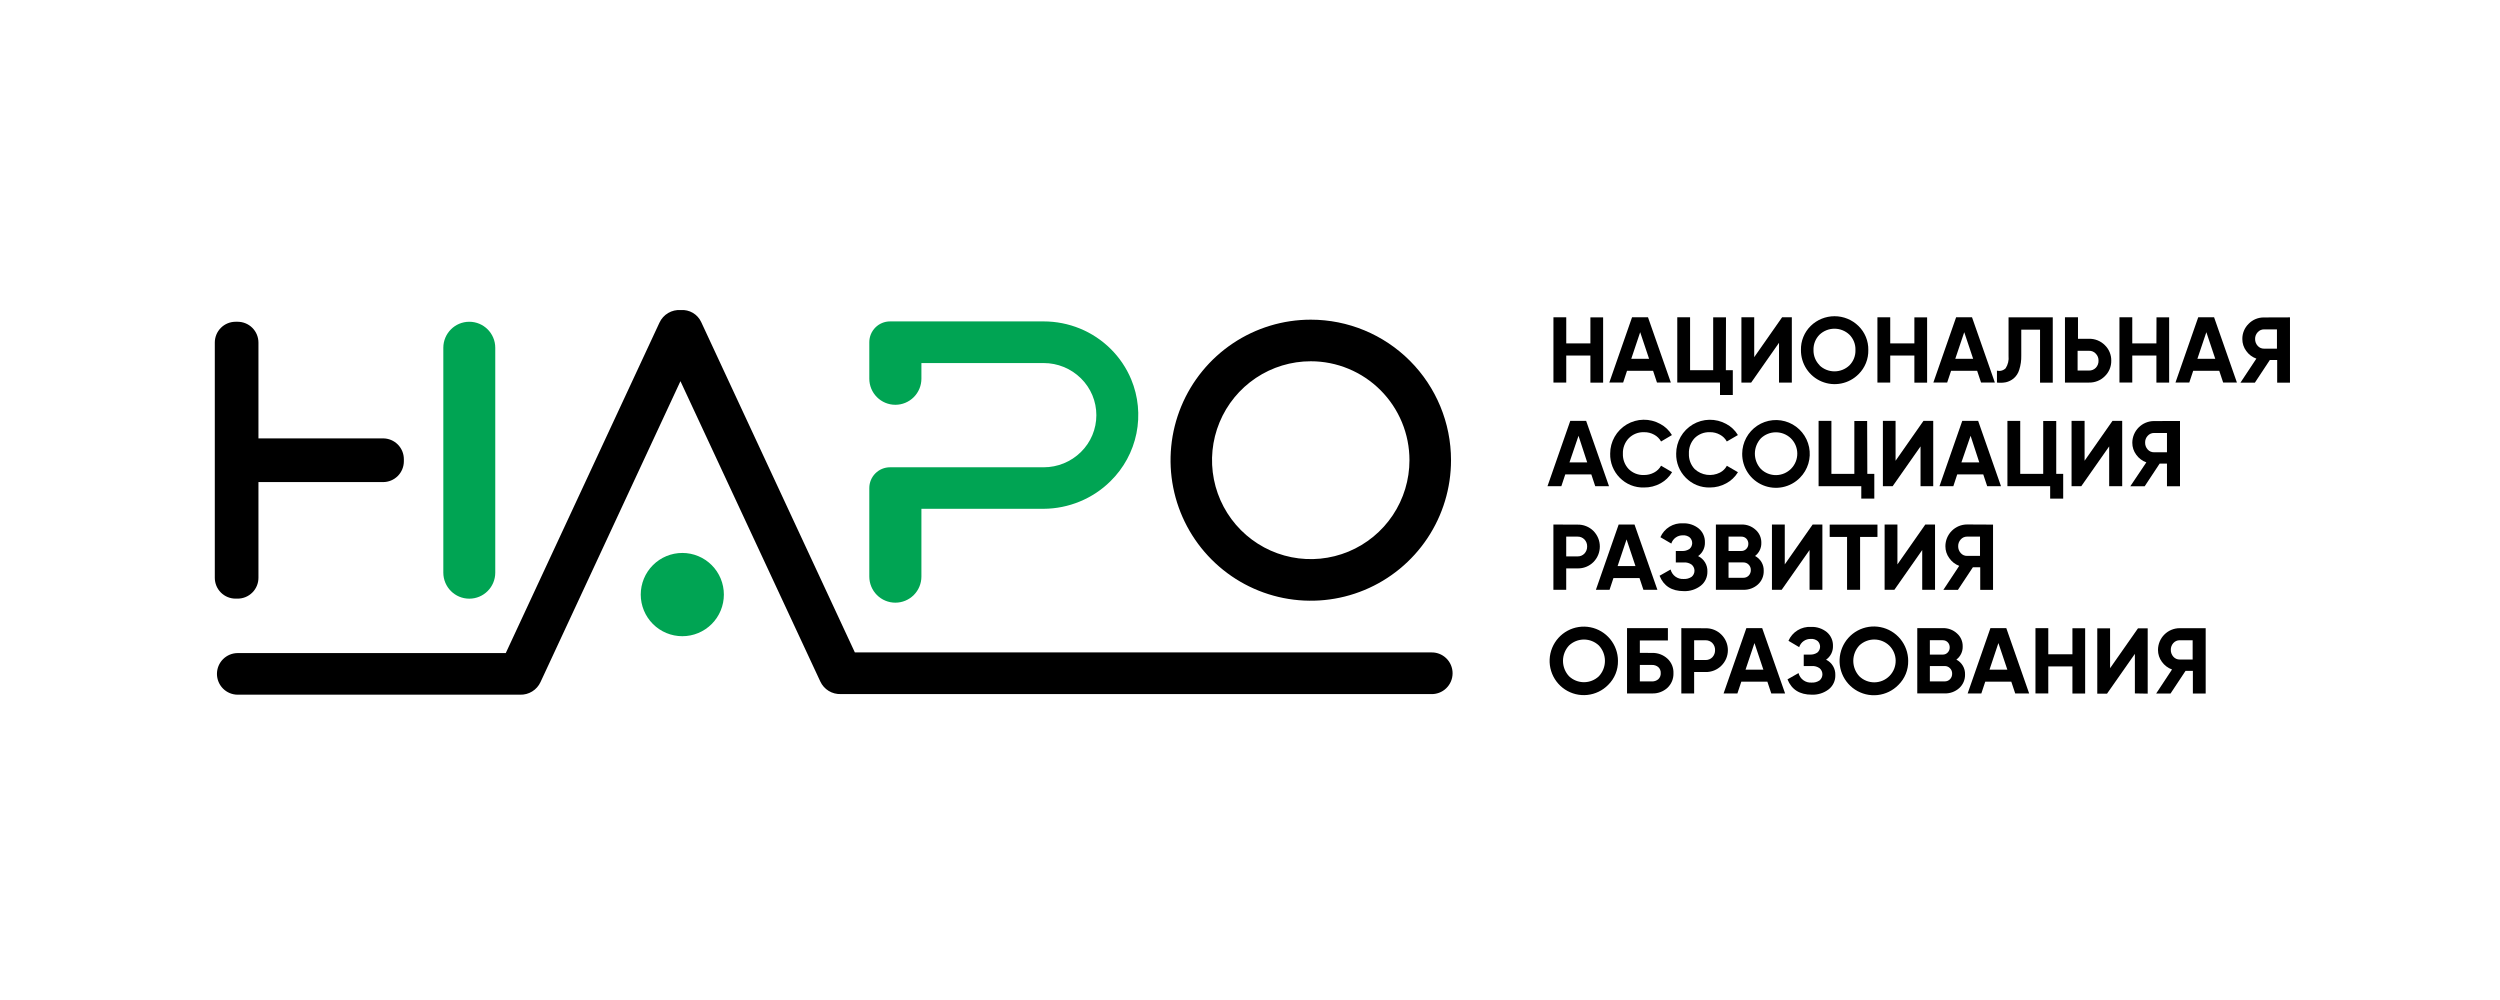<svg width="250" height="100" viewBox="0 0 250 100" fill="none" xmlns="http://www.w3.org/2000/svg">
<path d="M49.526 34.778C49.526 33.341 48.364 32.176 46.929 32.176C45.495 32.176 44.332 33.341 44.332 34.778V57.265C44.332 58.702 45.495 59.867 46.929 59.867C48.364 59.867 49.526 58.702 49.526 57.265V34.778Z" fill="#00A453"/>
<path fill-rule="evenodd" clip-rule="evenodd" d="M52.018 69.469C52.443 69.481 52.862 69.368 53.224 69.143C53.585 68.919 53.873 68.593 54.051 68.207L68.044 38.117L82.029 68.146C82.209 68.536 82.5 68.864 82.865 69.089C83.231 69.313 83.655 69.424 84.083 69.408H143.083C143.364 69.421 143.645 69.376 143.908 69.278C144.171 69.179 144.412 69.028 144.615 68.833C144.819 68.638 144.981 68.404 145.091 68.145C145.202 67.886 145.259 67.607 145.259 67.326C145.259 67.044 145.202 66.765 145.091 66.506C144.981 66.247 144.819 66.013 144.615 65.818C144.412 65.624 144.171 65.472 143.908 65.373C143.645 65.275 143.364 65.23 143.083 65.243H85.486L70.12 32.207C69.942 31.822 69.651 31.5 69.285 31.285C68.92 31.071 68.497 30.973 68.075 31.006C67.634 30.974 67.195 31.078 66.815 31.302C66.434 31.527 66.132 31.863 65.947 32.264L50.577 65.308H23.771C23.221 65.308 22.693 65.528 22.303 65.918C21.914 66.308 21.695 66.837 21.695 67.389C21.695 67.94 21.914 68.469 22.303 68.86C22.693 69.25 23.221 69.469 23.771 69.469H52.001H52.018Z" fill="black"/>
<path fill-rule="evenodd" clip-rule="evenodd" d="M23.556 32.176C23.006 32.176 22.478 32.395 22.088 32.785C21.699 33.175 21.48 33.704 21.48 34.256V57.783C21.48 58.334 21.699 58.864 22.088 59.254C22.478 59.644 23.006 59.863 23.556 59.863H23.765C24.316 59.863 24.844 59.644 25.234 59.254C25.624 58.864 25.844 58.335 25.845 57.783V48.208H38.31C38.582 48.208 38.852 48.155 39.104 48.05C39.356 47.946 39.585 47.792 39.778 47.599C39.971 47.406 40.123 47.177 40.228 46.924C40.332 46.672 40.386 46.401 40.386 46.128V45.919C40.386 45.646 40.332 45.376 40.228 45.123C40.123 44.871 39.971 44.642 39.778 44.448C39.585 44.255 39.356 44.102 39.104 43.997C38.852 43.893 38.582 43.839 38.31 43.839H25.845V34.265C25.846 33.991 25.792 33.719 25.688 33.466C25.584 33.212 25.431 32.982 25.238 32.788C25.044 32.594 24.815 32.44 24.562 32.335C24.309 32.23 24.038 32.176 23.765 32.176H23.556Z" fill="black"/>
<path fill-rule="evenodd" clip-rule="evenodd" d="M140.946 46.019C140.946 47.976 140.367 49.889 139.282 51.515C138.197 53.142 136.655 54.41 134.851 55.159C133.047 55.907 131.062 56.103 129.147 55.721C127.232 55.339 125.473 54.396 124.092 53.012C122.712 51.629 121.772 49.866 121.391 47.946C121.011 46.027 121.207 44.038 121.955 42.231C122.703 40.423 123.969 38.879 125.593 37.792C127.217 36.706 129.126 36.126 131.078 36.127C132.375 36.127 133.658 36.383 134.855 36.88C136.053 37.377 137.141 38.106 138.057 39.025C138.974 39.943 139.7 41.034 140.196 42.234C140.692 43.434 140.946 44.72 140.946 46.019ZM145.102 46.019C145.102 48.799 144.28 51.516 142.739 53.826C141.198 56.137 139.008 57.938 136.445 59.002C133.883 60.066 131.063 60.344 128.342 59.802C125.622 59.26 123.123 57.921 121.162 55.956C119.201 53.991 117.865 51.487 117.324 48.761C116.783 46.035 117.061 43.209 118.122 40.642C119.184 38.074 120.981 35.879 123.287 34.335C125.593 32.791 128.305 31.967 131.078 31.967C134.798 31.967 138.365 33.447 140.995 36.083C143.625 38.718 145.102 42.292 145.102 46.019Z" fill="black"/>
<path fill-rule="evenodd" clip-rule="evenodd" d="M113.118 37.933C112.641 36.792 111.943 35.756 111.064 34.887C110.183 34.014 109.14 33.324 107.993 32.854C106.842 32.384 105.611 32.141 104.367 32.141H89.001C88.451 32.142 87.925 32.361 87.536 32.751C87.148 33.141 86.93 33.67 86.93 34.221V37.868C86.93 38.56 87.204 39.224 87.693 39.714C88.182 40.204 88.844 40.479 89.535 40.479C90.227 40.479 90.889 40.204 91.378 39.714C91.867 39.224 92.141 38.56 92.141 37.868V36.306H104.367C105.761 36.303 107.1 36.852 108.093 37.833C108.582 38.313 108.97 38.887 109.235 39.519C109.5 40.152 109.636 40.831 109.636 41.517C109.636 42.203 109.5 42.882 109.235 43.515C108.97 44.147 108.582 44.72 108.093 45.201C107.1 46.181 105.761 46.73 104.367 46.728H89.001C88.452 46.728 87.925 46.947 87.537 47.336C87.148 47.726 86.93 48.254 86.93 48.804V57.282C86.93 57.339 86.93 57.399 86.93 57.46C86.93 57.521 86.93 57.587 86.93 57.656C86.93 58.349 87.204 59.013 87.693 59.503C88.182 59.992 88.844 60.267 89.535 60.267C90.227 60.267 90.889 59.992 91.378 59.503C91.867 59.013 92.141 58.349 92.141 57.656C92.141 57.587 92.141 57.521 92.141 57.46C92.141 57.399 92.141 57.339 92.141 57.282V50.88H104.367C105.606 50.873 106.831 50.626 107.976 50.153C109.122 49.684 110.166 48.993 111.047 48.121C112.369 46.825 113.274 45.162 113.643 43.346C114.012 41.529 113.829 39.644 113.118 37.933Z" fill="#00A453"/>
<path d="M68.231 55.295C68.776 55.294 69.317 55.402 69.822 55.611C70.326 55.82 70.785 56.127 71.171 56.514C71.557 56.9 71.863 57.36 72.072 57.865C72.28 58.371 72.387 58.913 72.387 59.46C72.387 60.007 72.279 60.548 72.07 61.053C71.861 61.558 71.555 62.017 71.169 62.403C70.783 62.79 70.325 63.096 69.821 63.305C69.317 63.514 68.776 63.621 68.231 63.62C67.129 63.62 66.072 63.182 65.293 62.402C64.514 61.622 64.075 60.564 64.074 59.46C64.074 58.355 64.512 57.296 65.292 56.515C66.071 55.734 67.128 55.295 68.231 55.295Z" fill="#00A453"/>
<path d="M159.04 31.737H160.312V38.265H159.04V35.554H156.625V38.257H155.344V31.729H156.625V34.34H159.04V31.737Z" fill="black"/>
<path d="M165.698 38.255L165.307 37.08H162.702L162.315 38.255H160.93L163.205 31.727H164.799L167.084 38.255H165.698ZM163.127 35.878H164.908L164.018 33.219L163.127 35.878Z" fill="black"/>
<path d="M172.586 37.023H173.281V39.499H172V38.255H167.727V31.727H169.008V37.023H171.318V31.735H172.599L172.586 37.023Z" fill="black"/>
<path d="M177.902 38.257V34.279L175.118 38.257H174.141V31.729H175.422V35.715L178.21 31.729H179.183V38.257H177.902Z" fill="black"/>
<path d="M185.862 37.41C185.39 37.888 184.786 38.215 184.128 38.347C183.47 38.48 182.787 38.412 182.167 38.153C181.547 37.894 181.019 37.455 180.65 36.893C180.28 36.331 180.087 35.671 180.095 34.999C180.084 34.553 180.165 34.11 180.333 33.697C180.5 33.283 180.75 32.909 181.067 32.596C181.706 31.971 182.563 31.621 183.456 31.621C184.349 31.621 185.206 31.971 185.845 32.596C186.165 32.907 186.418 33.281 186.587 33.695C186.757 34.108 186.84 34.552 186.831 34.999C186.841 35.445 186.761 35.89 186.594 36.304C186.428 36.719 186.179 37.095 185.862 37.41ZM181.953 36.539C182.357 36.922 182.892 37.136 183.447 37.136C184.003 37.136 184.538 36.922 184.941 36.539C185.142 36.338 185.298 36.098 185.402 35.834C185.506 35.57 185.555 35.287 185.545 35.003C185.555 34.719 185.506 34.436 185.402 34.172C185.298 33.908 185.142 33.668 184.941 33.467C184.538 33.084 184.003 32.87 183.447 32.87C182.892 32.87 182.357 33.084 181.953 33.467C181.753 33.668 181.596 33.908 181.493 34.172C181.389 34.436 181.34 34.719 181.35 35.003C181.343 35.287 181.395 35.57 181.501 35.834C181.608 36.097 181.768 36.336 181.971 36.535L181.953 36.539Z" fill="black"/>
<path d="M191.438 31.737H192.711V38.265H191.438V35.554H189.023V38.257H187.742V31.729H189.023V34.34H191.438V31.737Z" fill="black"/>
<path d="M198.105 38.255L197.714 37.08H195.108L194.717 38.255H193.336L195.612 31.727H197.201L199.486 38.255H198.105ZM195.529 35.878H197.314L196.424 33.219L195.529 35.878Z" fill="black"/>
<path d="M199.695 38.256V37.063C199.848 37.102 200.008 37.102 200.161 37.06C200.313 37.019 200.452 36.939 200.564 36.828C200.8 36.462 200.902 36.025 200.855 35.592V31.736H205.276V38.264H204.004V32.968H202.127V35.553C202.139 36.037 202.07 36.519 201.923 36.98C201.823 37.32 201.625 37.623 201.354 37.851C201.133 38.032 200.873 38.16 200.594 38.225C200.298 38.283 199.995 38.293 199.695 38.256Z" fill="black"/>
<path d="M208.902 33.878C209.195 33.872 209.486 33.925 209.757 34.034C210.029 34.144 210.276 34.307 210.483 34.514C210.691 34.715 210.855 34.956 210.966 35.224C211.076 35.491 211.131 35.778 211.126 36.067C211.131 36.357 211.076 36.644 210.966 36.911C210.855 37.179 210.691 37.42 210.483 37.621C210.276 37.828 210.029 37.991 209.757 38.101C209.486 38.21 209.195 38.263 208.902 38.257H206.496V31.729H207.799V33.878H208.902ZM208.902 37.055C209.029 37.058 209.155 37.035 209.272 36.987C209.389 36.939 209.495 36.867 209.584 36.777C209.673 36.682 209.743 36.571 209.789 36.449C209.836 36.327 209.857 36.198 209.853 36.067C209.857 35.939 209.835 35.812 209.789 35.692C209.743 35.572 209.673 35.463 209.584 35.371C209.499 35.275 209.394 35.199 209.276 35.149C209.158 35.098 209.03 35.075 208.902 35.08H207.76V37.055H208.902Z" fill="black"/>
<path d="M215.65 31.735H216.914V38.263H215.641V35.552H213.227V38.255H211.945V31.727H213.227V34.338H215.641L215.65 31.735Z" fill="black"/>
<path d="M222.316 38.255L221.925 37.08H219.319L218.928 38.255H217.547L219.823 31.727H221.408L223.692 38.255H222.316ZM219.74 35.878H221.525L220.635 33.219L219.74 35.878Z" fill="black"/>
<path d="M228.998 31.736V38.264H227.717V36.001H226.983L225.489 38.264H224.047L225.636 35.862C225.228 35.718 224.874 35.451 224.624 35.096C224.369 34.753 224.231 34.336 224.234 33.908C224.229 33.624 224.282 33.342 224.391 33.079C224.499 32.816 224.66 32.578 224.863 32.38C225.062 32.175 225.301 32.013 225.564 31.904C225.828 31.795 226.111 31.741 226.396 31.745L228.998 31.736ZM226.392 34.865H227.695V32.938H226.392C226.274 32.938 226.158 32.963 226.051 33.012C225.944 33.06 225.848 33.132 225.771 33.22C225.685 33.311 225.618 33.417 225.573 33.534C225.528 33.65 225.507 33.774 225.51 33.899C225.506 34.154 225.599 34.4 225.771 34.587C225.849 34.676 225.945 34.746 226.053 34.795C226.161 34.843 226.278 34.867 226.396 34.865H226.392Z" fill="black"/>
<path d="M159.523 48.618L159.132 47.443H156.526L156.135 48.618H154.75L157.026 42.09H158.615L160.9 48.618H159.523ZM156.948 46.237H158.72L157.851 43.578L156.948 46.237Z" fill="black"/>
<path d="M164.4 48.75C163.95 48.764 163.501 48.684 163.083 48.516C162.666 48.347 162.287 48.094 161.972 47.771C161.659 47.455 161.413 47.078 161.248 46.663C161.084 46.249 161.005 45.806 161.017 45.36C161.016 44.771 161.169 44.193 161.46 43.682C161.751 43.17 162.17 42.744 162.675 42.444C163.181 42.145 163.756 41.982 164.343 41.973C164.93 41.964 165.51 42.108 166.024 42.392C166.509 42.648 166.913 43.034 167.193 43.506L166.107 44.15C165.949 43.862 165.71 43.626 165.421 43.471C165.114 43.3 164.768 43.213 164.417 43.219C164.135 43.207 163.852 43.254 163.588 43.356C163.325 43.459 163.085 43.615 162.884 43.815C162.686 44.02 162.53 44.264 162.428 44.531C162.326 44.798 162.279 45.083 162.289 45.369C162.278 45.65 162.323 45.932 162.423 46.196C162.522 46.459 162.673 46.701 162.867 46.905C163.067 47.105 163.307 47.261 163.571 47.364C163.835 47.466 164.117 47.513 164.4 47.501C164.749 47.505 165.094 47.422 165.403 47.257C165.701 47.103 165.945 46.864 166.107 46.57L167.21 47.214C166.931 47.686 166.531 48.074 166.05 48.337C165.545 48.615 164.976 48.758 164.4 48.75Z" fill="black"/>
<path d="M170.997 48.749C170.548 48.763 170.1 48.683 169.683 48.515C169.266 48.346 168.888 48.093 168.574 47.77C168.26 47.454 168.014 47.077 167.85 46.663C167.686 46.248 167.607 45.805 167.618 45.359C167.619 44.772 167.772 44.195 168.062 43.685C168.353 43.175 168.771 42.749 169.275 42.45C169.779 42.15 170.352 41.987 170.938 41.977C171.524 41.967 172.103 42.109 172.617 42.391C173.104 42.646 173.51 43.032 173.79 43.505L172.682 44.149C172.525 43.86 172.287 43.624 171.996 43.47C171.69 43.299 171.344 43.212 170.993 43.218C170.71 43.207 170.428 43.254 170.164 43.356C169.901 43.459 169.661 43.615 169.46 43.814C169.266 44.022 169.116 44.267 169.019 44.533C168.921 44.8 168.878 45.084 168.891 45.368C168.88 45.649 168.925 45.93 169.023 46.194C169.122 46.458 169.271 46.699 169.464 46.904C169.8 47.215 170.224 47.416 170.677 47.479C171.13 47.542 171.592 47.464 172 47.257C172.292 47.104 172.531 46.868 172.687 46.578L173.794 47.222C173.509 47.693 173.103 48.078 172.617 48.336C172.121 48.609 171.563 48.751 170.997 48.749Z" fill="black"/>
<path d="M179.999 47.771C179.528 48.252 178.924 48.58 178.265 48.714C177.606 48.848 176.922 48.782 176.301 48.524C175.679 48.266 175.149 47.828 174.778 47.265C174.407 46.703 174.213 46.043 174.219 45.369C174.222 44.814 174.362 44.268 174.625 43.78C174.889 43.291 175.268 42.875 175.73 42.568C176.191 42.261 176.721 42.073 177.273 42.02C177.824 41.966 178.38 42.05 178.892 42.262C179.404 42.475 179.856 42.81 180.208 43.239C180.559 43.668 180.801 44.177 180.91 44.721C181.019 45.265 180.994 45.828 180.835 46.36C180.676 46.892 180.389 47.377 179.999 47.771ZM176.091 46.901C176.497 47.298 177.045 47.518 177.613 47.511C178.181 47.504 178.723 47.271 179.12 46.864C179.517 46.456 179.736 45.908 179.729 45.339C179.722 44.769 179.49 44.226 179.083 43.828C178.679 43.444 178.144 43.23 177.587 43.23C177.03 43.23 176.494 43.444 176.091 43.828C175.703 44.246 175.487 44.794 175.487 45.365C175.487 45.935 175.703 46.484 176.091 46.901Z" fill="black"/>
<path d="M186.732 47.386H187.431V49.862H186.129V48.618H181.859V42.09H183.141V47.386H185.434V42.099H186.715L186.732 47.386Z" fill="black"/>
<path d="M192.054 48.618V44.64L189.266 48.618H188.289V42.09H189.557V46.076L192.345 42.09H193.323V48.618H192.054Z" fill="black"/>
<path d="M198.718 48.618L198.327 47.443H195.721L195.335 48.618H193.949L196.225 42.09H197.815L200.099 48.618H198.718ZM196.142 46.237H197.927L197.059 43.578L196.142 46.237Z" fill="black"/>
<path d="M205.624 47.386H206.319V49.862H205.016V48.618H200.742V42.09H202.023V47.386H204.321V42.099H205.624V47.386Z" fill="black"/>
<path d="M210.917 48.618V44.64L208.129 48.618H207.156V42.09H208.459V46.076L211.247 42.09H212.22V48.618H210.917Z" fill="black"/>
<path d="M218 42.098V48.626H216.697V46.363H215.963L214.469 48.626H213.031L214.634 46.236C214.226 46.092 213.872 45.824 213.622 45.47C213.367 45.127 213.229 44.71 213.231 44.282C213.231 43.705 213.46 43.152 213.867 42.744C214.274 42.336 214.827 42.106 215.403 42.106L218 42.098ZM215.394 45.227H216.697V43.299H215.394C215.275 43.298 215.158 43.323 215.05 43.372C214.943 43.421 214.846 43.492 214.768 43.582C214.683 43.672 214.617 43.779 214.573 43.895C214.529 44.012 214.508 44.136 214.512 44.261C214.506 44.514 214.598 44.761 214.768 44.948C214.847 45.038 214.944 45.109 215.053 45.157C215.162 45.205 215.279 45.229 215.398 45.227H215.394Z" fill="black"/>
<path d="M157.763 52.462C158.056 52.456 158.347 52.508 158.618 52.618C158.89 52.727 159.137 52.89 159.344 53.097C159.753 53.511 159.983 54.069 159.983 54.651C159.983 55.233 159.753 55.791 159.344 56.205C159.137 56.412 158.89 56.575 158.618 56.684C158.347 56.793 158.056 56.846 157.763 56.84H156.621V58.981H155.34V52.453L157.763 52.462ZM157.763 55.639C157.889 55.642 158.015 55.619 158.131 55.571C158.248 55.523 158.353 55.451 158.441 55.36C158.622 55.169 158.72 54.914 158.714 54.651C158.719 54.52 158.697 54.39 158.65 54.268C158.603 54.146 158.532 54.035 158.441 53.941C158.353 53.851 158.248 53.779 158.131 53.731C158.015 53.683 157.889 53.66 157.763 53.663H156.621V55.639H157.763Z" fill="black"/>
<path d="M164.341 58.981L163.95 57.806H161.344L160.954 58.981H159.59L161.866 52.453H163.451L165.74 58.981H164.341ZM161.761 56.605H163.546L162.656 53.941L161.761 56.605Z" fill="black"/>
<path d="M169.809 55.609C170.099 55.747 170.341 55.967 170.506 56.241C170.672 56.516 170.753 56.834 170.739 57.154C170.746 57.425 170.69 57.694 170.576 57.94C170.461 58.185 170.291 58.401 170.079 58.569C169.594 58.944 168.993 59.137 168.38 59.112C167.173 59.112 166.365 58.6 165.957 57.576L167.06 56.95C167.132 57.236 167.302 57.488 167.54 57.661C167.778 57.834 168.069 57.918 168.363 57.898C168.65 57.917 168.934 57.839 169.171 57.676C169.258 57.602 169.328 57.509 169.376 57.404C169.424 57.3 169.449 57.186 169.449 57.071C169.449 56.956 169.424 56.843 169.376 56.739C169.328 56.634 169.258 56.541 169.171 56.467C168.944 56.304 168.668 56.225 168.389 56.245H167.581V55.1H168.194C168.461 55.115 168.726 55.044 168.949 54.895C169.031 54.825 169.097 54.739 169.144 54.642C169.19 54.544 169.216 54.439 169.219 54.331C169.222 54.223 169.203 54.116 169.163 54.016C169.122 53.916 169.061 53.826 168.984 53.751C168.792 53.593 168.546 53.515 168.298 53.533C168.04 53.524 167.787 53.599 167.576 53.748C167.365 53.896 167.208 54.11 167.13 54.356L166.04 53.72C166.229 53.285 166.547 52.919 166.951 52.67C167.355 52.422 167.825 52.304 168.298 52.332C168.871 52.308 169.433 52.494 169.879 52.854C170.078 53.023 170.236 53.235 170.342 53.474C170.448 53.713 170.499 53.973 170.491 54.234C170.501 54.502 170.444 54.768 170.325 55.008C170.206 55.249 170.029 55.455 169.809 55.609Z" fill="black"/>
<path d="M175.503 55.598C175.774 55.739 175.999 55.953 176.153 56.216C176.307 56.48 176.382 56.782 176.372 57.087C176.378 57.343 176.33 57.597 176.23 57.832C176.129 58.067 175.979 58.278 175.79 58.449C175.394 58.804 174.878 58.994 174.348 58.98H171.59V52.452H174.152C174.67 52.437 175.173 52.625 175.555 52.974C175.741 53.136 175.89 53.337 175.99 53.562C176.089 53.788 176.138 54.033 176.133 54.28C176.141 54.534 176.088 54.787 175.979 55.016C175.869 55.246 175.706 55.446 175.503 55.598ZM174.135 53.662H172.854V55.098H174.135C174.227 55.1 174.319 55.084 174.404 55.048C174.489 55.013 174.566 54.96 174.63 54.893C174.697 54.826 174.749 54.746 174.784 54.657C174.819 54.569 174.836 54.475 174.834 54.38C174.837 54.286 174.821 54.192 174.787 54.104C174.754 54.016 174.703 53.935 174.639 53.866C174.573 53.799 174.495 53.746 174.408 53.711C174.322 53.676 174.228 53.659 174.135 53.662ZM174.33 57.779C174.43 57.781 174.529 57.763 174.622 57.726C174.715 57.688 174.799 57.632 174.869 57.561C174.939 57.487 174.995 57.4 175.031 57.304C175.068 57.209 175.085 57.106 175.082 57.004C175.085 56.904 175.068 56.805 175.031 56.712C174.995 56.619 174.939 56.535 174.869 56.465C174.8 56.392 174.716 56.334 174.623 56.296C174.53 56.258 174.431 56.24 174.33 56.242H172.854V57.779H174.33Z" fill="black"/>
<path d="M180.956 58.981V55.003L178.168 58.981H177.195V52.453H178.477V56.44L181.265 52.453H182.238V58.981H180.956Z" fill="black"/>
<path d="M187.746 52.461V53.693H186.009V58.98H184.706V53.693H182.969V52.461H187.746Z" fill="black"/>
<path d="M192.222 58.981V55.003L189.438 58.981H188.461V52.453H189.742V56.44L192.53 52.453H193.503V58.981H192.222Z" fill="black"/>
<path d="M199.304 52.46V58.988H198.023V56.725H197.289L195.791 58.988H194.336L195.921 56.586C195.518 56.436 195.171 56.166 194.927 55.811C194.673 55.468 194.537 55.051 194.54 54.623C194.54 54.046 194.769 53.493 195.176 53.085C195.583 52.676 196.136 52.447 196.712 52.447L199.304 52.46ZM196.699 55.589H198.001V53.661H196.699C196.581 53.661 196.465 53.685 196.358 53.733C196.251 53.781 196.155 53.852 196.078 53.94C195.905 54.125 195.811 54.37 195.817 54.623C195.812 54.877 195.906 55.124 196.078 55.311C196.155 55.4 196.251 55.472 196.359 55.52C196.467 55.568 196.585 55.592 196.703 55.589H196.699Z" fill="black"/>
<path d="M160.811 68.494C160.255 69.058 159.521 69.411 158.733 69.494C157.946 69.576 157.155 69.382 156.494 68.945C155.834 68.507 155.346 67.854 155.113 67.096C154.879 66.338 154.916 65.522 155.216 64.788C155.516 64.055 156.061 63.448 156.758 63.072C157.455 62.696 158.26 62.574 159.037 62.726C159.814 62.879 160.514 63.297 161.017 63.909C161.52 64.521 161.796 65.29 161.797 66.083C161.806 66.531 161.723 66.976 161.553 67.391C161.384 67.805 161.131 68.181 160.811 68.494ZM156.902 67.623C157.306 68.006 157.84 68.22 158.396 68.22C158.952 68.22 159.487 68.006 159.89 67.623C160.278 67.206 160.494 66.657 160.494 66.087C160.494 65.517 160.278 64.968 159.89 64.551C159.487 64.168 158.952 63.954 158.396 63.954C157.84 63.954 157.306 64.168 156.902 64.551C156.515 64.968 156.299 65.517 156.299 66.087C156.299 66.657 156.515 67.206 156.902 67.623Z" fill="black"/>
<path d="M165.192 65.293C165.763 65.271 166.32 65.475 166.742 65.863C166.942 66.046 167.099 66.271 167.203 66.521C167.307 66.771 167.356 67.041 167.346 67.312C167.356 67.586 167.308 67.859 167.204 68.113C167.099 68.367 166.942 68.595 166.742 68.783C166.319 69.167 165.762 69.369 165.192 69.344H162.703V62.816H166.79V64.048H163.984V65.284L165.192 65.293ZM165.192 68.143C165.423 68.151 165.648 68.073 165.826 67.926C165.909 67.848 165.975 67.752 166.018 67.647C166.061 67.54 166.08 67.426 166.073 67.312C166.08 67.199 166.061 67.086 166.018 66.981C165.975 66.877 165.91 66.783 165.826 66.707C165.648 66.561 165.422 66.485 165.192 66.494H163.984V68.143H165.192Z" fill="black"/>
<path d="M170.556 62.825C170.849 62.819 171.14 62.872 171.411 62.981C171.683 63.09 171.93 63.253 172.137 63.461C172.343 63.663 172.507 63.905 172.619 64.172C172.731 64.438 172.788 64.725 172.788 65.014C172.788 65.303 172.731 65.59 172.619 65.857C172.507 66.124 172.343 66.365 172.137 66.568C171.93 66.775 171.683 66.938 171.411 67.047C171.14 67.156 170.849 67.21 170.556 67.203H169.414V69.344H168.133V62.816L170.556 62.825ZM170.556 66.002C170.683 66.005 170.809 65.982 170.926 65.934C171.043 65.886 171.15 65.814 171.238 65.724C171.416 65.531 171.513 65.277 171.507 65.014C171.511 64.884 171.49 64.754 171.443 64.632C171.397 64.511 171.327 64.399 171.238 64.305C171.15 64.214 171.043 64.142 170.926 64.095C170.809 64.047 170.683 64.023 170.556 64.026H169.414V66.002H170.556Z" fill="black"/>
<path d="M177.128 69.344L176.737 68.169H174.131L173.74 69.344H172.359L174.635 62.816H176.22L178.509 69.344H177.128ZM174.553 66.968H176.338L175.447 64.305L174.553 66.968Z" fill="black"/>
<path d="M182.607 65.969C182.895 66.107 183.136 66.327 183.3 66.602C183.465 66.877 183.545 67.194 183.532 67.513C183.54 67.784 183.485 68.053 183.371 68.298C183.257 68.544 183.087 68.76 182.876 68.928C182.39 69.303 181.787 69.494 181.173 69.468C179.966 69.468 179.158 68.957 178.75 67.936L179.853 67.309C179.925 67.595 180.095 67.847 180.333 68.02C180.571 68.194 180.862 68.278 181.156 68.258C181.443 68.277 181.727 68.199 181.964 68.036C182.051 67.961 182.121 67.868 182.169 67.764C182.217 67.659 182.242 67.546 182.242 67.431C182.242 67.316 182.217 67.202 182.169 67.098C182.121 66.993 182.051 66.901 181.964 66.826C181.737 66.663 181.461 66.585 181.182 66.604H180.374V65.459H180.991C181.256 65.474 181.518 65.402 181.738 65.255C181.82 65.185 181.886 65.098 181.932 65.001C181.979 64.904 182.004 64.798 182.008 64.69C182.011 64.582 181.992 64.475 181.951 64.375C181.911 64.276 181.85 64.185 181.773 64.11C181.58 63.952 181.335 63.874 181.087 63.893C180.829 63.883 180.575 63.959 180.364 64.107C180.153 64.256 179.997 64.469 179.918 64.715L178.846 64.08C179.035 63.645 179.353 63.278 179.757 63.03C180.161 62.782 180.631 62.663 181.104 62.691C181.677 62.667 182.239 62.853 182.685 63.214C182.884 63.383 183.042 63.595 183.148 63.834C183.254 64.072 183.305 64.332 183.297 64.593C183.306 64.862 183.247 65.129 183.127 65.369C183.006 65.609 182.827 65.815 182.607 65.969Z" fill="black"/>
<path d="M189.838 68.494C189.281 69.063 188.544 69.42 187.754 69.505C186.963 69.59 186.168 69.397 185.503 68.959C184.839 68.522 184.347 67.867 184.111 67.106C183.876 66.345 183.911 65.525 184.211 64.788C184.512 64.05 185.058 63.44 185.758 63.061C186.457 62.683 187.266 62.559 188.047 62.712C188.827 62.865 189.53 63.285 190.036 63.9C190.541 64.515 190.818 65.286 190.819 66.083C190.829 66.531 190.746 66.976 190.578 67.39C190.409 67.805 190.157 68.181 189.838 68.494ZM185.929 67.624C186.13 67.82 186.368 67.976 186.629 68.08C186.891 68.185 187.17 68.237 187.451 68.234C187.732 68.23 188.01 68.171 188.269 68.06C188.527 67.949 188.762 67.788 188.958 67.587C189.155 67.385 189.309 67.146 189.414 66.885C189.518 66.623 189.57 66.343 189.567 66.061C189.564 65.779 189.505 65.501 189.394 65.242C189.283 64.983 189.122 64.748 188.921 64.551C188.517 64.166 187.982 63.952 187.425 63.952C186.868 63.952 186.332 64.166 185.929 64.551C185.543 64.969 185.329 65.518 185.329 66.087C185.329 66.657 185.543 67.205 185.929 67.624Z" fill="black"/>
<path d="M195.635 65.96C195.906 66.1 196.131 66.314 196.285 66.578C196.439 66.841 196.515 67.143 196.504 67.448C196.511 67.704 196.462 67.958 196.362 68.193C196.261 68.428 196.111 68.639 195.922 68.81C195.527 69.165 195.011 69.355 194.48 69.341H191.727V62.813H194.289C194.807 62.798 195.31 62.985 195.692 63.336C195.878 63.497 196.026 63.698 196.126 63.924C196.226 64.149 196.275 64.394 196.269 64.641C196.277 64.896 196.224 65.149 196.113 65.378C196.003 65.608 195.839 65.807 195.635 65.96ZM194.267 64.023H192.986V65.459H194.267C194.36 65.463 194.453 65.446 194.539 65.411C194.625 65.375 194.703 65.322 194.767 65.255C194.833 65.187 194.886 65.107 194.921 65.019C194.956 64.931 194.973 64.836 194.971 64.741C194.973 64.647 194.958 64.553 194.924 64.465C194.891 64.377 194.84 64.296 194.775 64.228C194.711 64.162 194.634 64.109 194.549 64.074C194.464 64.039 194.372 64.022 194.28 64.023H194.267ZM194.463 68.14C194.563 68.143 194.662 68.125 194.754 68.087C194.847 68.05 194.931 67.994 195.001 67.923C195.072 67.849 195.127 67.761 195.164 67.665C195.2 67.57 195.217 67.468 195.214 67.365C195.217 67.266 195.2 67.166 195.164 67.073C195.127 66.981 195.072 66.896 195.001 66.826C194.932 66.753 194.848 66.696 194.755 66.658C194.663 66.619 194.563 66.601 194.463 66.604H192.986V68.14H194.463Z" fill="black"/>
<path d="M201.521 69.344L201.13 68.169H198.525L198.134 69.344H196.766L199.041 62.816H200.631L202.915 69.344H201.521ZM198.95 66.968H200.735L199.84 64.305L198.95 66.968Z" fill="black"/>
<path d="M207.243 62.825H208.515V69.353H207.243V66.642H204.828V69.344H203.547V62.816H204.828V65.428H207.243V62.825Z" fill="black"/>
<path d="M213.488 69.342V65.386L210.704 69.364H209.727V62.836H211.008V66.822L213.796 62.836H214.769V69.364L213.488 69.342Z" fill="black"/>
<path d="M220.568 62.823V69.351H219.287V67.088H218.553L217.055 69.351H215.617L217.202 66.948C216.795 66.802 216.442 66.535 216.19 66.182C215.935 65.839 215.798 65.422 215.8 64.994C215.8 64.417 216.028 63.864 216.436 63.456C216.843 63.048 217.395 62.818 217.971 62.818L220.568 62.823ZM217.962 65.952H219.265V64.024H217.962C217.844 64.024 217.728 64.048 217.62 64.096C217.512 64.144 217.416 64.215 217.337 64.302C217.167 64.489 217.075 64.733 217.081 64.986C217.077 65.239 217.168 65.485 217.337 65.673C217.416 65.763 217.513 65.834 217.621 65.882C217.73 65.93 217.848 65.954 217.967 65.952H217.962Z" fill="black"/>
</svg>
